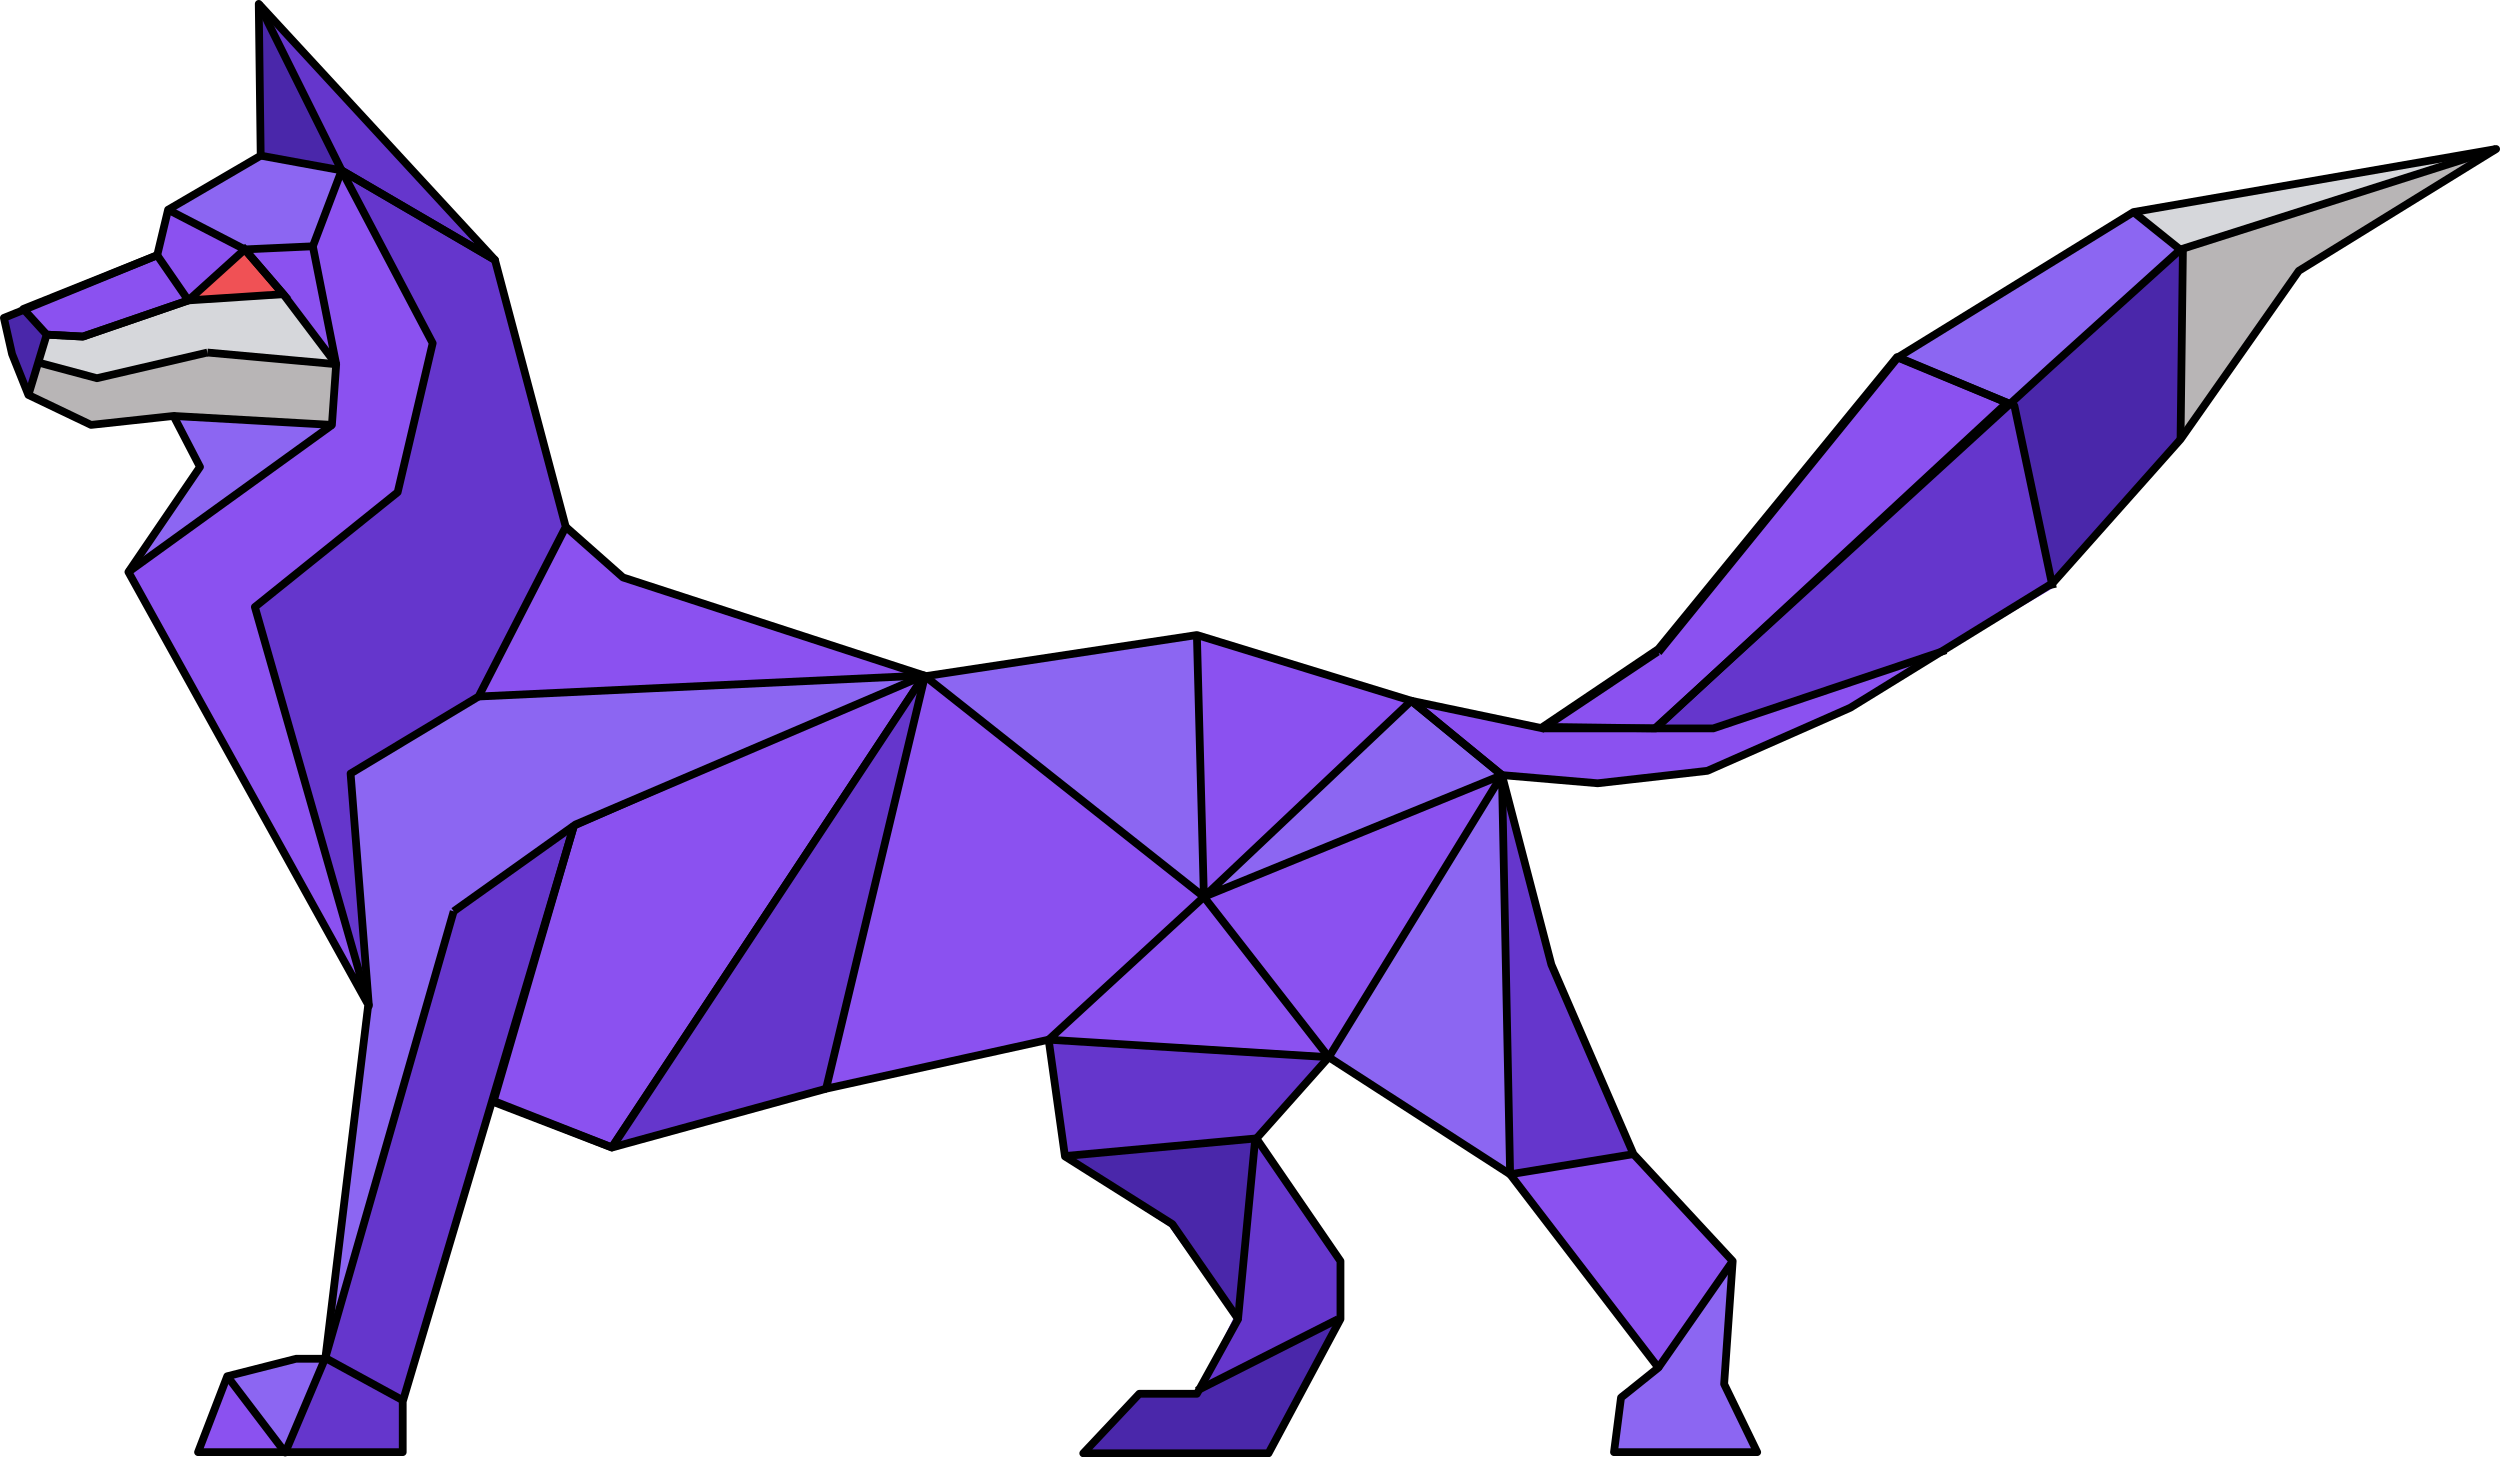 <?xml version="1.0" encoding="utf-8"?>
<!-- Generator: Adobe Illustrator 19.0.0, SVG Export Plug-In . SVG Version: 6.00 Build 0)  -->
<svg version="1.1" id="Layer_1" xmlns="http://www.w3.org/2000/svg" xmlns:xlink="http://www.w3.org/1999/xlink" x="0px" y="0px"
	 viewBox="0 0 642.5 374.5" style="enable-background:new 0 0 642.5 374.5;" xml:space="preserve">
<style type="text/css">
	.st0{fill:#8B51F0;}
	.st1{fill:#6536CC;}
	.st2{fill:#D6D7DB;}
	.st3{fill:#B8B5B6;}
	.st4{fill:#4A27AA;}
	.st5{fill:#8C66F2;}
	.st6{fill:none;stroke:#000000;stroke-width:2;stroke-linejoin:round;stroke-miterlimit:10;}
	.st7{fill:none;stroke:#000000;stroke-width:2;stroke-miterlimit:10;}
	.st8{fill:#F05155;stroke:#000000;stroke-width:2;stroke-miterlimit:10;}
</style>
<polygon id="XMLID_369_" class="st0" points="641.5,38.3 590.8,69.6 560.4,112.9 527.5,151.2 475.5,181.9 438.8,198.1 410.6,201.3 
	386,199.2 398.7,247.9 419.8,296.6 445.2,324.1 443.1,355.7 451.5,373.2 414.8,373.2 416.7,359.2 426.2,351.5 388.1,301.8 
	341.5,271.7 322.9,292.6 344.5,324.1 343.9,338.8 326,373.2 278.4,373.2 292.8,358 307.6,357.3 318.2,339 301.3,314.6 273.7,297 
	269.5,267.2 212.3,279.8 157.3,294.9 126.5,282.8 103.5,360.2 103.5,373.2 50.9,373.2 58.4,353.7 83.6,349 94.6,258.6 33,147 
	51.4,120 44.6,106.9 23.4,109.2 7.3,101.5 1,81.7 40.3,65.9 43.2,53 67.2,40.1 66.5,1 127.2,66.8 145.4,135.3 159.7,148.7 
	237.5,174.7 308,163.3 362.7,180.1 397.6,186.5 425.8,167.1 487.8,91.8 548.3,54.5 "/>
<polyline id="XMLID_6_" class="st1" points="111,88.2 102,126.5 65.5,156 94.6,258.6 90.1,198.1 123.4,178.2 145.4,135.3 
	127.2,66.8 89.2,45.4 86.4,43.8 127.2,66.8 66.5,1 "/>
<polygon id="XMLID_11_" class="st2" points="11.8,85.7 21.2,87.2 48.2,77.7 72,75.2 85.8,93.7 53.2,90.9 25,97.4 10,93.4 "/>
<polygon id="XMLID_334_" class="st3" points="7,100.9 10,93.4 25,97.4 53.2,90.9 85.8,93.7 85,109.4 45,106.7 23,109.4 "/>
<polygon id="XMLID_351_" class="st0" points="63.5,64.4 80.2,63.7 85.8,93.7 "/>
<polygon id="XMLID_342_" class="st4" points="7,100.9 11.8,85.7 5.8,79.5 0.4,81.8 "/>
<polygon id="XMLID_357_" class="st4" points="87.4,44 68.9,3.7 67.5,6 67.5,40.2 "/>
<polygon id="XMLID_367_" class="st5" points="43.8,53.9 63.5,64.4 80.2,63.7 87.4,44 67.5,40.2 "/>
<polygon id="XMLID_364_" class="st0" points="145.4,135.3 123.4,178.2 235.5,173.5 159.5,148.5 "/>
<polygon id="XMLID_370_" class="st5" points="235.5,173.5 307.8,162.8 309.2,230.5 "/>
<polygon id="XMLID_371_" class="st5" points="362.5,179.8 309.2,230.5 385.2,199.5 "/>
<polygon id="XMLID_368_" class="st3" points="560.5,111.8 560.8,63.8 637.2,39.8 590.8,69.5 "/>
<polygon id="XMLID_376_" class="st2" points="560.8,63.8 548.5,54.2 632.8,40.5 "/>
<polygon id="XMLID_373_" class="st4" points="560.8,63.8 560.5,111.8 527.2,149.8 517.5,103.2 "/>
<polygon id="XMLID_377_" class="st5" points="515.8,103.5 487.5,91.8 548.5,54.2 560.8,63.8 "/>
<polygon id="XMLID_378_" class="st1" points="425.5,187.2 515.8,103.5 517.8,105.8 527.2,149.8 498.5,167.8 439.8,187.2 "/>
<polygon id="XMLID_380_" class="st6" points="425.5,187.2 396.5,186.8 426.2,166.8 487.5,91.8 515.8,103.5 "/>
<polygon id="XMLID_379_" class="st1" points="116.5,234.2 147.5,212.2 103,359.9 83,348.9 "/>
<polygon id="XMLID_382_" class="st0" points="72.8,372.9 58.5,354.2 51,372.7 "/>
<polygon id="XMLID_381_" class="st5" points="72.8,372.9 58.5,354.2 76.8,349.2 83,348.9 "/>
<polygon id="XMLID_383_" class="st1" points="83,348.9 103,359.9 103.5,373.2 72.8,372.9 "/>
<polygon id="XMLID_385_" class="st6" points="235.5,173.5 147.5,212.2 126.8,283.2 157.2,294.9 236.2,175.7 "/>
<polygon id="XMLID_384_" class="st1" points="236.2,175.7 157.2,294.9 212.2,279.7 236.8,177.7 "/>
<polygon id="XMLID_386_" class="st0" points="237.2,173.7 212.2,279.7 270,266.9 309.2,230.5 "/>
<polygon id="XMLID_401_" class="st5" points="235.5,173.5 123.4,178.2 90.2,199.2 94.2,254.8 83,348.9 116.5,234.2 147.5,212.2 "/>
<polygon id="XMLID_413_" class="st0" points="309.2,230.5 270,266.9 341,271.9 "/>
<polygon id="XMLID_390_" class="st1" points="270,266.9 273.8,297.9 323.5,293.2 341,271.9 "/>
<polygon id="XMLID_414_" class="st4" points="273.8,297.9 300.5,315.2 317.2,338.4 323.5,293.2 "/>
<polygon id="XMLID_416_" class="st1" points="323.2,293.1 344.5,324.2 344.5,339.2 308.2,356.4 317.2,338.4 "/>
<polygon id="XMLID_415_" class="st4" points="278.5,373.2 292.5,357.6 306.8,358.1 308.2,356.4 344.5,339 326,373.2 "/>
<polygon id="XMLID_417_" class="st5" points="341,271.9 385.2,199.5 386.5,203.4 388,301.9 "/>
<polygon id="XMLID_418_" class="st1" points="386.5,203.4 398.8,247.7 420.2,296.7 388,301.9 "/>
<polygon id="XMLID_419_" class="st0" points="388,301.9 420.2,296.7 445.8,324.4 426,351.4 "/>
<polygon id="XMLID_420_" class="st5" points="445.8,324.4 443.5,355.4 451.8,372.9 414.5,373.2 416.2,358.2 426,351.4 "/>
<polygon id="XMLID_421_" class="st0" points="87.4,44 80.2,63.7 85.8,93.7 85,109.4 32.5,147.7 93.2,254.4 93,251.7 65.5,156 
	102,126.5 111.2,89.4 109.8,85.2 89.2,45.4 "/>
<polygon id="XMLID_422_" class="st5" points="45,106.7 85,109.4 34.2,145.7 51.3,119.8 "/>
<polygon id="XMLID_423_" class="st6" points="237.7,173.8 307.6,163.2 362.7,180.1 386,199.2 398.7,247.9 419.8,296.6 445.3,324.1 
	443.1,355.7 451.6,373.2 414.8,373.2 416.6,359.2 426.2,351.5 388.1,301.8 341.5,271.7 322.9,292.6 344.5,324.1 344.5,339 
	326,373.5 278.4,373.5 292.8,358.2 307.6,358.2 318.2,339 301.3,314.6 273.7,297.2 269.5,267.2 212.3,279.8 "/>
<path id="XMLID_412_" class="st7" d="M445.3,324.1"/>
<path id="XMLID_411_" class="st6" d="M55,156"/>
<polyline id="XMLID_410_" class="st6" points="87.8,43.8 127.2,66.8 145.4,135.4 123,179 90.1,198.8 94.8,258.5 "/>
<path id="XMLID_409_" class="st6" d="M104.5,88.2"/>
<path id="XMLID_408_" class="st6" d="M93.6,126.5"/>
<polygon id="XMLID_407_" class="st6" points="87.8,43.8 111.2,88.2 102.2,126.5 65.5,156 94.8,258.5 33,147 51.4,120 44.6,106.9 
	23.4,109.2 7.3,101.5 3.1,91 1,81.7 6.2,79.6 40.4,65.6 43.2,53.9 67,40 66.5,1 127.2,66.8 "/>
<polygon id="XMLID_406_" class="st6" points="12,86 6,79.4 40.4,65.6 48.4,77.2 21.3,86.5 "/>
<polygon id="XMLID_405_" class="st8" points="72.8,75.6 62.9,64.1 48.4,77.2 "/>
<polyline id="XMLID_404_" class="st6" points="86.4,93.6 80.4,63.3 62.9,64.1 72.8,75.6 86.4,93.6 "/>
<polyline id="XMLID_403_" class="st6" points="33,147 84.8,109.6 85.3,109.2 "/>
<polyline id="XMLID_402_" class="st6" points="48.4,77.2 21.3,86.5 12,86 7.3,101.5 "/>
<polyline id="XMLID_400_" class="st6" points="9.6,93.1 24.9,97.2 53.3,90.6 "/>
<polyline id="XMLID_399_" class="st6" points="53.3,90.6 86.4,93.6 85.3,109.2 44.6,106.9 "/>
<path id="XMLID_398_" class="st6" d="M44.6,106.9"/>
<line id="XMLID_397_" class="st6" x1="62.9" y1="64.1" x2="43.2" y2="53.9"/>
<path id="XMLID_396_" class="st6" d="M179.2,77.3"/>
<polyline id="XMLID_395_" class="st6" points="66.5,1 87.8,43.8 80.4,63.3 "/>
<path id="XMLID_394_" class="st6" d="M85.3,109.2"/>
<polyline id="XMLID_393_" class="st6" points="309.4,230.5 362.7,180.1 386,199.2 309.4,230.5 341.5,271.7 309.4,230.5 307.6,163.2 
	"/>
<polyline id="XMLID_392_" class="st6" points="157.3,294.9 237.5,173.6 309.4,230.5 269.5,267.2 341.5,271.7 386,199.2 388.1,301.8 
	419.8,296.6 "/>
<line id="XMLID_391_" class="st6" x1="426.2" y1="351.5" x2="445.3" y2="324.1"/>
<polyline id="XMLID_389_" class="st6" points="273.7,297.1 322.6,292.6 318.2,338.7 "/>
<line id="XMLID_388_" class="st6" x1="307.6" y1="357.4" x2="343.9" y2="339"/>
<path id="XMLID_387_" class="st6" d="M118.1,311.7"/>
<polyline id="XMLID_375_" class="st6" points="58.4,353.7 73.3,373.3 83.6,349 "/>
<line id="XMLID_374_" class="st6" x1="83.6" y1="349" x2="104.1" y2="360.2"/>
<line id="XMLID_372_" class="st6" x1="67" y1="40" x2="87.8" y2="43.8"/>
<polyline id="XMLID_366_" class="st6" points="94.6,258.6 83.6,349.2 76.1,349.2 58.4,353.7 50.9,373.2 103.5,373.2 103.5,360.2 
	147.6,211.9 "/>
<path id="XMLID_365_" class="st6" d="M123,179"/>
<polyline id="XMLID_363_" class="st7" points="212.3,279.8 157.3,294.9 126.5,282.8 "/>
<path id="XMLID_362_" class="st7" d="M362.7,180.1"/>
<path id="XMLID_361_" class="st7" d="M209.1,373.3"/>
<polyline id="XMLID_360_" class="st6" points="145.4,135.4 160.1,148.4 237.5,173.6 147.9,211.9 116.6,234.2 "/>
<path id="XMLID_359_" class="st6" d="M90.1,198.8"/>
<line id="XMLID_358_" class="st6" x1="116.6" y1="234.2" x2="83.6" y2="349"/>
<line id="XMLID_355_" class="st6" x1="237.5" y1="173.6" x2="123" y2="179"/>
<polyline id="XMLID_353_" class="st7" points="362.7,180.1 396.5,187.2 426,167.5 "/>
<polyline id="XMLID_349_" class="st6" points="426.2,167.7 487.8,91.8 548.3,54.5 641.5,38.3 590.8,69.6 560.4,112.9 527.6,149.8 
	475.5,181.9 438.8,198.1 410.6,201.3 386,199.2 "/>
<polyline id="XMLID_339_" class="st7" points="641.5,38.3 560.4,64.1 527.4,93.9 425.3,187.2 "/>
<polyline id="XMLID_338_" class="st7" points="500.1,167.1 440.3,187.2 396.5,187.2 "/>
<path id="XMLID_336_" class="st6" d="M518.1,83.5"/>
<path id="XMLID_335_" class="st6" d="M500,104.3"/>
<path id="XMLID_333_" class="st6" d="M472.9,111.8"/>
<path id="XMLID_332_" class="st6" d="M399.4,187.3"/>
<path id="XMLID_83_" class="st6" d="M563.8,80"/>
<path id="XMLID_82_" class="st6" d="M548.3,54.5"/>
<polyline id="XMLID_8_" class="st6" points="548.3,54.5 561,64.7 560.4,112.9 "/>
<polyline id="XMLID_7_" class="st6" points="487.8,91.8 517.7,104.3 527.6,151.2 "/>
</svg>

